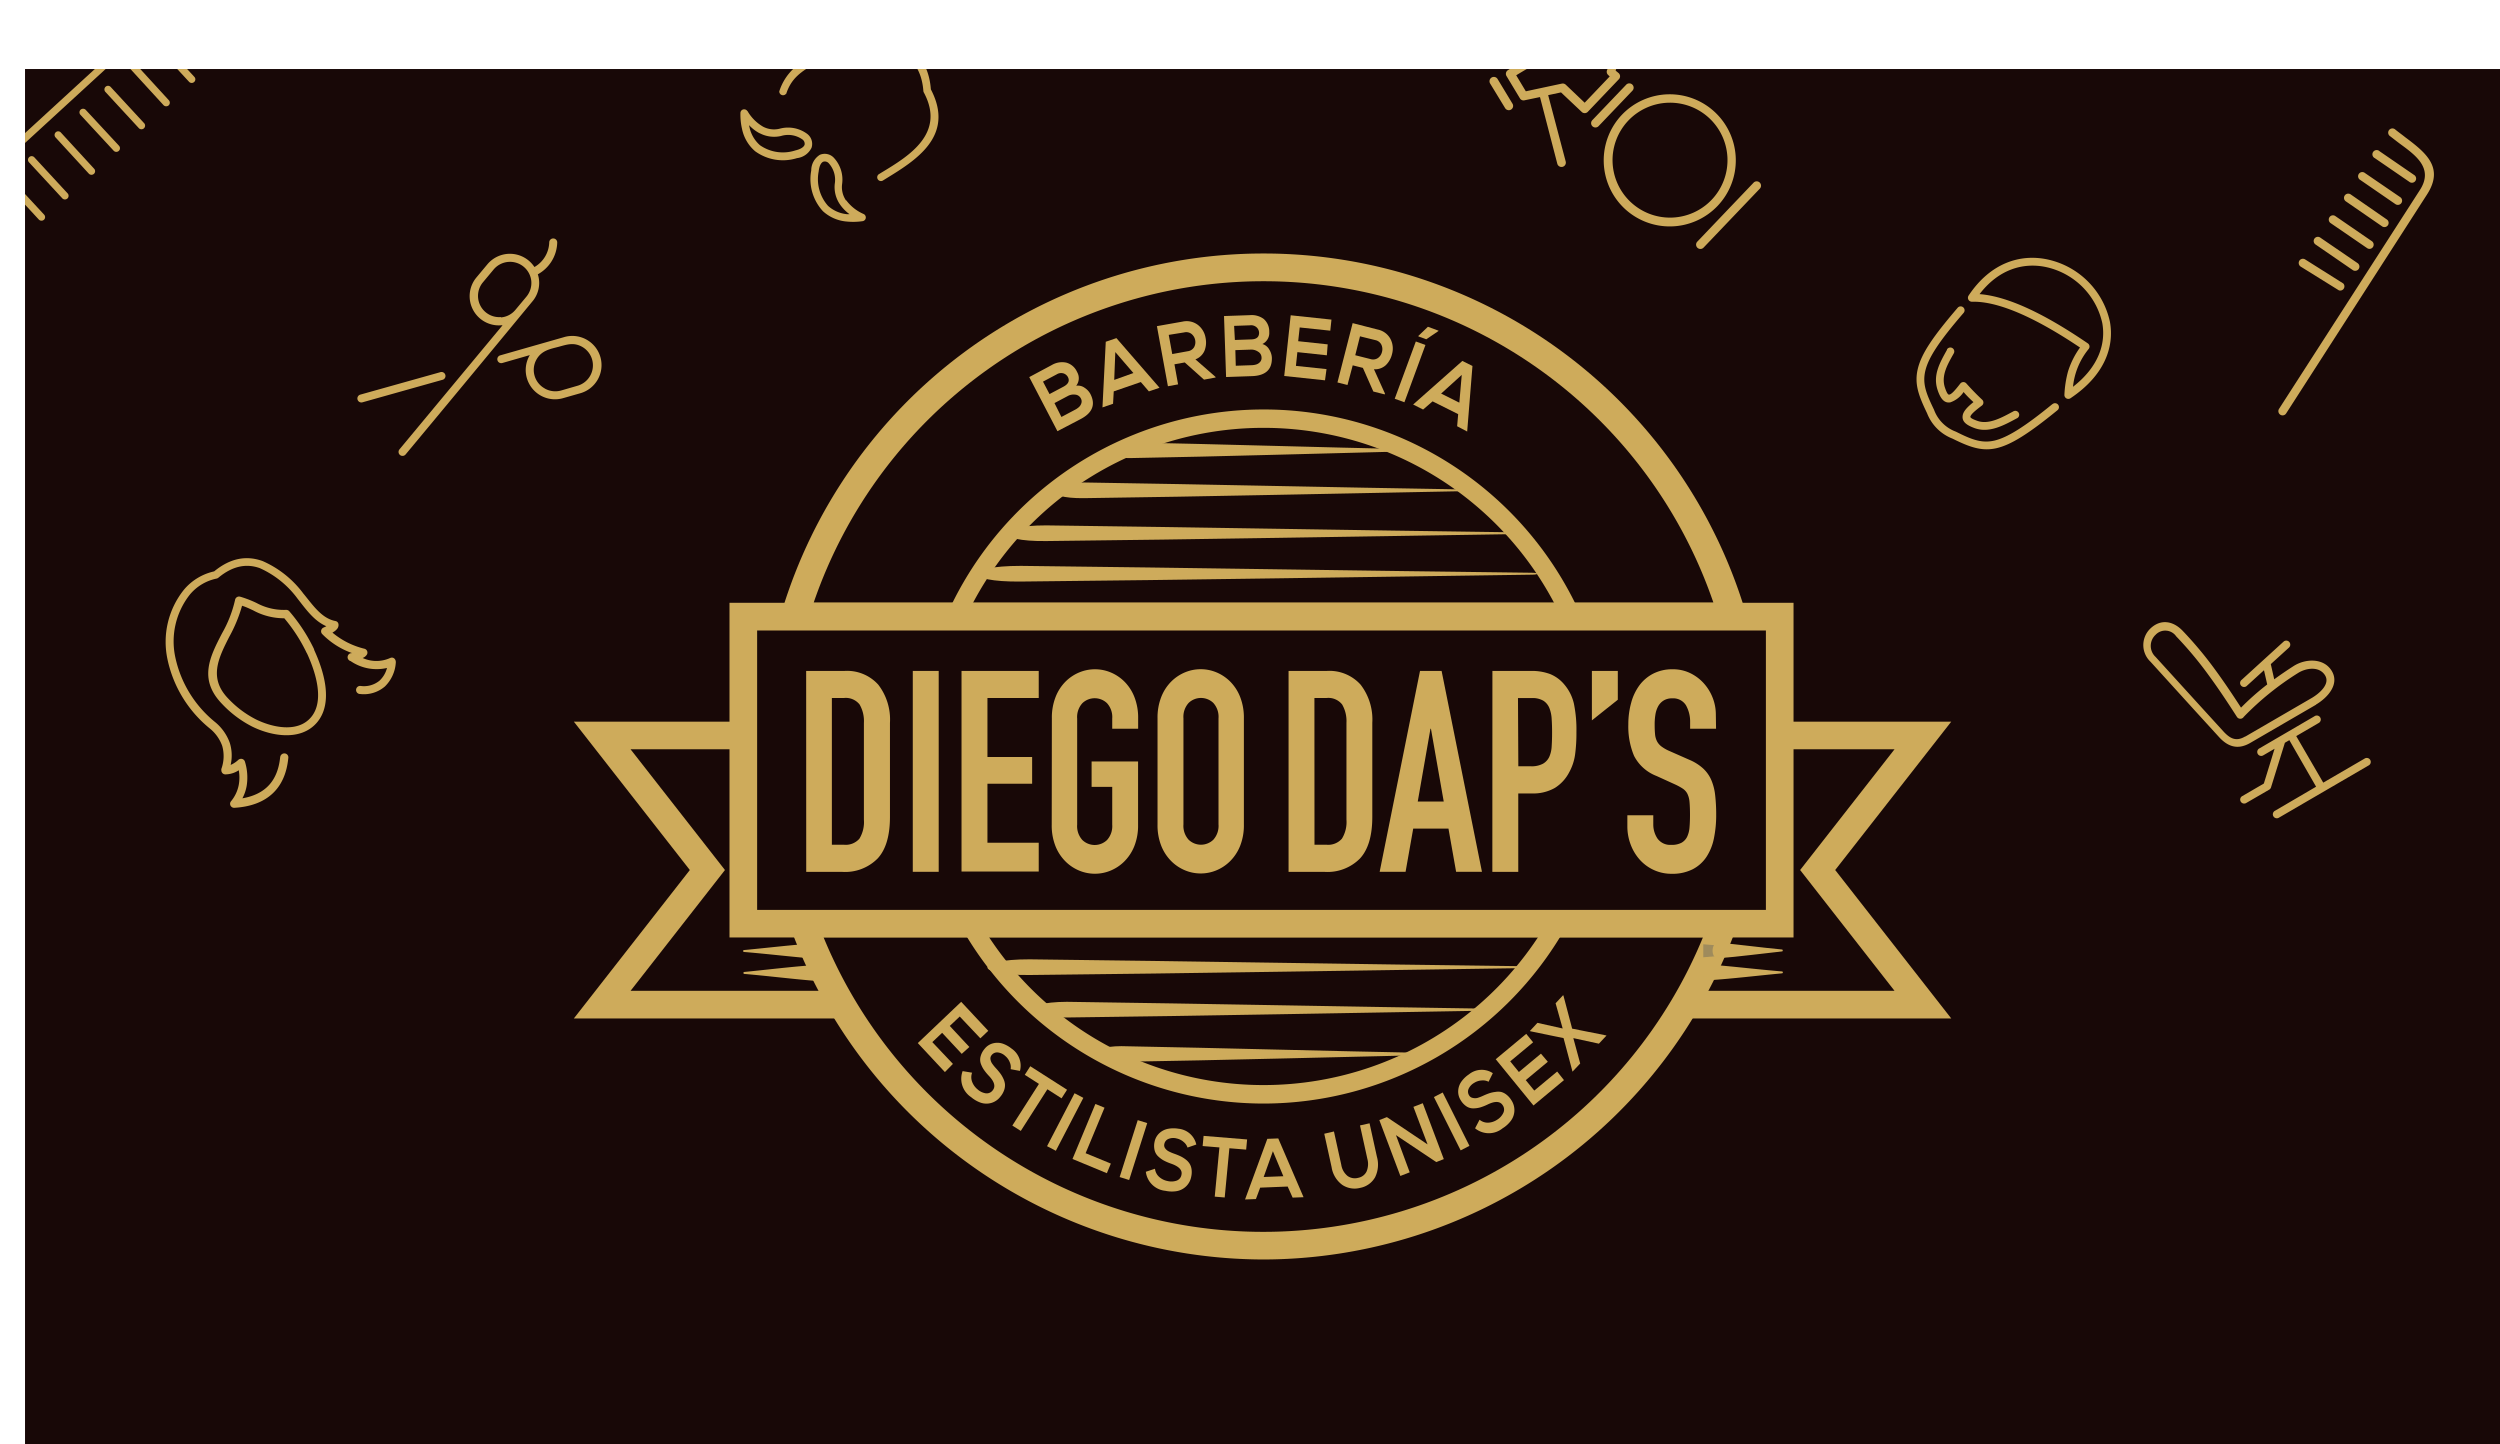 <svg xmlns="http://www.w3.org/2000/svg" xmlns:xlink="http://www.w3.org/1999/xlink" viewBox="0 0 363.64 210.04"><defs><style>.cls-1,.cls-5{fill:none;}.cls-2{fill:#180807;}.cls-3{fill:#ceab5b;}.cls-4{fill:#9f8b5c;}.cls-5{stroke:#080202;stroke-miterlimit:10;}.cls-6{clip-path:url(#clip-path);}</style><clipPath id="clip-path"><rect class="cls-1" x="3.64" y="10.04" width="360" height="200"/></clipPath></defs><title>isologo-daps</title><g id="Capa_2" data-name="Capa 2"><g id="Capa_1-2" data-name="Capa 1"><rect class="cls-2" x="3.64" y="10.04" width="360" height="200"/><polygon class="cls-2" points="107.81 109.03 89.61 108.02 103.77 127.23 89.61 144.41 121.97 145.43 107.81 109.03"/><path class="cls-3" d="M254.68,91.66H112.91l.77-2.59a73.19,73.19,0,0,1,140.23,0Z"/><path class="cls-2" d="M118.36,87.64H249.22a69.17,69.17,0,0,0-130.86,0Z"/><polygon class="cls-2" points="247.34 145.43 276.66 145.43 262.51 126.22 276.66 109.03 244.31 108.02 247.34 145.43"/><path class="cls-3" d="M155.11,52.75a2.41,2.41,0,0,1,1.56,1.36,1.78,1.78,0,0,1-.13,2,1.65,1.65,0,0,1,1.23.3,2.48,2.48,0,0,1,.82.87q1.21,2.32-1.43,3.69l-3.35,1.75-4.1-7.87L153,53.09A2.94,2.94,0,0,1,155.11,52.75Zm-2.45,4.57,2-1.06q1.11-.58.67-1.42a1.11,1.11,0,0,0-.62-.52,1.19,1.19,0,0,0-1,.13l-2,1.06Zm1.73,3.33,2-1.06a2.59,2.59,0,0,0,.55-.38,1.26,1.26,0,0,0,.35-.56.87.87,0,0,0-.07-.69,1,1,0,0,0-.84-.56,1.76,1.76,0,0,0-1,.17l-2,1.06Z"/><path class="cls-3" d="M165.94,55.57,162,56.93l-.1,1.8-1.54.53.48-9.55,1.55-.53,6.27,7.22-1.55.53Zm-3.71-4.36-.16,4.05,2.79-1Z"/><path class="cls-3" d="M176.82,54.91l-1.69.31-2.8-2.5-1.5.27.53,2.92-1.48.27-1.6-8.74,1.86-.33,1.87-.33a2.71,2.71,0,0,1,2.23.48,3,3,0,0,1,1.12,1.9,3.3,3.3,0,0,1-.15,1.84,2.31,2.31,0,0,1-1.33,1.27l2.92,2.55ZM170,48.71l.51,2.79,2.25-.41a1.25,1.25,0,0,0,.93-.59,1.52,1.52,0,0,0,.16-1,1.5,1.5,0,0,0-.53-.92,1.25,1.25,0,0,0-1.07-.23Z"/><path class="cls-3" d="M183.81,46.39a2.4,2.4,0,0,1,.81,1.9,1.78,1.78,0,0,1-1,1.75,1.66,1.66,0,0,1,1,.8A2.48,2.48,0,0,1,185,52q.09,2.61-2.89,2.71l-3.77.13-.3-8.87,3.77-.13A2.94,2.94,0,0,1,183.81,46.39Zm-4.19,3.06,2.3-.08q1.25,0,1.22-1a1.11,1.11,0,0,0-.33-.73,1.19,1.19,0,0,0-1-.32l-2.3.08Zm.13,3.75,2.3-.08a2.61,2.61,0,0,0,.66-.1,1.26,1.26,0,0,0,.56-.35.87.87,0,0,0,.23-.65,1,1,0,0,0-.51-.87,1.76,1.76,0,0,0-1-.3l-2.3.08Z"/><path class="cls-3" d="M192.73,55.32l-5.93-.63.94-8.83,5.93.63-.17,1.61-4.45-.47-.22,2,4.29.46L193,51.68l-4.29-.46-.21,2,4.45.47Z"/><path class="cls-3" d="M201.42,57.37l-1.66-.42-1.52-3.44-1.48-.37L196,56l-1.46-.37L196.75,47l1.83.47,1.84.47a2.71,2.71,0,0,1,1.83,1.36,3,3,0,0,1,.23,2.2,3.3,3.3,0,0,1-.9,1.61,2.32,2.32,0,0,1-1.73.6l1.6,3.53Zm-3.6-8.45-.69,2.75,2.22.56a1.25,1.25,0,0,0,1.09-.16,1.52,1.52,0,0,0,.58-.89,1.5,1.5,0,0,0-.1-1.06,1.25,1.25,0,0,0-.88-.65Z"/><path class="cls-3" d="M202.87,58l3.07-8.33,1.4.51-3.06,8.33Zm6.37-9.9-1.54-.57-1.39,1.33,0,.07,1.15.42,1.77-1.2Z"/><path class="cls-3" d="M212.1,60.24l-3.72-1.86L207,59.57l-1.45-.73,7.16-6.34,1.47.73-.77,9.54L211.95,62Zm.52-5.71-3,2.72,2.65,1.32Z"/><path class="cls-3" d="M137.44,155.94l-3.94-4.22,6.31-6,3.94,4.22-1.15,1.09-3-3.17-1.45,1.37,2.85,3.06-1.11,1-2.85-3.06-1.43,1.35,3,3.17Z"/><path class="cls-3" d="M147,155.52a1.74,1.74,0,0,0-.12-1,2.25,2.25,0,0,0-.67-.93,1.89,1.89,0,0,0-1.12-.51,1,1,0,0,0-.84.38.76.76,0,0,0-.18.62,1.5,1.5,0,0,0,.25.63,6.38,6.38,0,0,0,.56.69,9.56,9.56,0,0,1,.62.74,4.35,4.35,0,0,1,.45.77,2.4,2.4,0,0,1,.23.82,2.15,2.15,0,0,1-.13.86,3,3,0,0,1-.54.93,2.55,2.55,0,0,1-2.84.88,4.36,4.36,0,0,1-1.41-.81,3.21,3.21,0,0,1-1.24-3.79l1.38.23a1.89,1.89,0,0,0,0,1.32,2.6,2.6,0,0,0,.81,1.12,2.32,2.32,0,0,0,1.18.56,1.08,1.08,0,0,0,1-.43q.68-.82-.56-2.12a7.45,7.45,0,0,1-.74-.91,3.94,3.94,0,0,1-.45-.93,1.82,1.82,0,0,1,0-1,2.74,2.74,0,0,1,.57-1.07,2.26,2.26,0,0,1,1.27-.82,2.49,2.49,0,0,1,1.39.06,4.23,4.23,0,0,1,1.25.7,3,3,0,0,1,1.24,3.26Z"/><path class="cls-3" d="M151.12,157.66l-2.06-1.32.8-1.25,5.35,3.42-.8,1.25-2.06-1.32-3.87,6.06-1.23-.78Z"/><path class="cls-3" d="M152.3,166.72l4-7.7,1.28.67-4,7.7Z"/><path class="cls-3" d="M160.66,161.12l-2.75,6.62,3.67,1.51-.58,1.4-5-2.07,3.33-8Z"/><path class="cls-3" d="M162.86,171.21l2.63-8.28,1.38.43-2.63,8.28Z"/><path class="cls-3" d="M172.73,166.92a1.71,1.71,0,0,0-.56-.81,2.22,2.22,0,0,0-1-.51,1.9,1.9,0,0,0-1.23.07,1,1,0,0,0-.58.73.75.75,0,0,0,.12.63,1.47,1.47,0,0,0,.51.44,6.37,6.37,0,0,0,.82.35,9.46,9.46,0,0,1,.89.36,4.29,4.29,0,0,1,.76.47,2.36,2.36,0,0,1,.58.62,2.13,2.13,0,0,1,.28.82,3,3,0,0,1-.05,1.07,2.59,2.59,0,0,1-2.13,2.1,4.38,4.38,0,0,1-1.63-.05,3.16,3.16,0,0,1-2.84-2.77L168,170a1.86,1.86,0,0,0,.6,1.18,2.57,2.57,0,0,0,1.24.61,2.34,2.34,0,0,0,1.31-.06,1.09,1.09,0,0,0,.7-.85q.23-1-1.48-1.61a7.37,7.37,0,0,1-1.08-.46,3.88,3.88,0,0,1-.83-.61,1.8,1.8,0,0,1-.52-.91,2.73,2.73,0,0,1,0-1.21,2.29,2.29,0,0,1,.76-1.31,2.53,2.53,0,0,1,1.27-.59,4.25,4.25,0,0,1,1.44,0,2.94,2.94,0,0,1,2.6,2.3Z"/><path class="cls-3" d="M177.37,166.9l-2.44-.2.14-1.48,6.33.52-.14,1.48-2.44-.2-.68,7.16-1.45-.12Z"/><path class="cls-3" d="M187.3,172.59l-4,.16-.62,1.66-1.58.06,3.24-8.82,1.59-.06,3.68,8.55-1.59.06Zm-2.15-5.14-1.34,3.75,2.86-.11Z"/><path class="cls-3" d="M199.21,163.39l1.07,4.86a4.18,4.18,0,0,1-.27,3,3.16,3.16,0,0,1-2.15,1.53,3.23,3.23,0,0,1-2.6-.42,3.92,3.92,0,0,1-1.57-2.59l-1.07-4.86,1.41-.33,1.07,4.86a2.59,2.59,0,0,0,.91,1.61,1.81,1.81,0,0,0,1.55.27,1.69,1.69,0,0,0,1.22-.93,2.82,2.82,0,0,0,.11-1.83l-1.07-4.86Z"/><path class="cls-3" d="M207.65,166.46,205.59,161l1.36-.53,3.06,8.13-1.1.43-5.86-3.92,2,5.41-1.36.53-3.06-8.13,1.1-.43Z"/><path class="cls-3" d="M212.46,167.33l-3.89-7.76,1.28-.66,3.89,7.76Z"/><path class="cls-3" d="M216.52,157.35a1.71,1.71,0,0,0-1-.19,2.23,2.23,0,0,0-1.09.35,1.9,1.9,0,0,0-.83.91,1,1,0,0,0,.1.92.75.75,0,0,0,.53.36,1.47,1.47,0,0,0,.68,0,6.28,6.28,0,0,0,.83-.32,9.56,9.56,0,0,1,.89-.36,4.29,4.29,0,0,1,.87-.19,2.35,2.35,0,0,1,.85,0,2.12,2.12,0,0,1,.77.39,3,3,0,0,1,.71.8,2.59,2.59,0,0,1-.06,3,4.37,4.37,0,0,1-1.21,1.1,3.16,3.16,0,0,1-4,0l.65-1.25a1.86,1.86,0,0,0,1.25.43,2.58,2.58,0,0,0,1.31-.43,2.34,2.34,0,0,0,.9-1,1.09,1.09,0,0,0-.09-1.1q-.56-.9-2.18-.12a7.39,7.39,0,0,1-1.09.43,3.87,3.87,0,0,1-1,.14,1.79,1.79,0,0,1-1-.29,2.73,2.73,0,0,1-.83-.88,2.3,2.3,0,0,1-.37-1.47,2.54,2.54,0,0,1,.5-1.31,4.23,4.23,0,0,1,1.06-1,2.93,2.93,0,0,1,3.47-.17Z"/><path class="cls-3" d="M227.49,157.11l-4.44,3.69-5.49-6.73,4.44-3.69,1,1.23-3.33,2.77,1.26,1.55,3.21-2.67,1,1.18-3.21,2.67,1.24,1.52,3.33-2.77Z"/><path class="cls-3" d="M226.27,145.93l1.09-1.17.05.05,1.27,4.81,5,1,0,0-1.11,1.19-3.72-.81,1,3.69-1.12,1.19,0,0L227.43,151l-4.84-1-.05-.05,1.09-1.17,3.67.82Z"/><polygon class="cls-3" points="283.82 148.14 244.3 148.14 244.3 144.12 275.57 144.12 261.84 126.55 275.57 108.99 258.83 108.99 258.83 104.97 283.82 104.97 266.94 126.55 283.82 148.14"/><path class="cls-3" d="M183.79,183.2A73.38,73.38,0,0,1,115,135l-1-2.7H253.55l-1,2.7A73.37,73.37,0,0,1,183.79,183.2Zm-64-46.87a69.16,69.16,0,0,0,127.92,0Z"/><path class="cls-3" d="M183.79,160.52A50.6,50.6,0,0,1,139.89,135l-1.14-2h90.08l-1.14,2A50.61,50.61,0,0,1,183.79,160.52Zm-40.36-24.87a47.81,47.81,0,0,0,80.72,0Z"/><path class="cls-3" d="M230.6,91H137l.87-1.9a50.5,50.5,0,0,1,91.89,0Zm-89.4-2.68h85.18a47.81,47.81,0,0,0-85.18,0Z"/><polygon class="cls-4" points="247.75 137.35 259.31 138.29 247.75 139.24 247.75 137.35"/><polygon class="cls-3" points="123.46 148.14 83.47 148.14 100.34 126.55 83.47 104.97 108.45 104.97 108.45 108.99 91.72 108.99 105.45 126.55 91.72 144.12 123.46 144.12 123.46 148.14"/><path class="cls-3" d="M157.72,72.46c18.12-.24,36.25-.67,54.37-1,.8,0,.8-.27,0-.28-18.12-.29-36.25-.72-54.37-1C151.52,70.18,151.5,72.55,157.72,72.46Z"/><path class="cls-3" d="M164.43,66.63c13.69-.24,27.39-.67,41.08-1,.6,0,.6-.27,0-.28-13.69-.29-27.39-.72-41.08-1C159.74,64.35,159.73,66.72,164.43,66.63Z"/><path class="cls-3" d="M148.5,84.59c24.76-.24,49.54-.67,74.3-1,1.09,0,1.09-.27,0-.28-24.76-.29-49.54-.72-74.3-1C140,82.31,140,84.68,148.5,84.59Z"/><path class="cls-3" d="M155.18,148c20.43-.24,40.86-.67,61.29-1,.9,0,.9-.27,0-.28-20.42-.29-40.86-.72-61.29-1C148.19,145.76,148.18,148.13,155.18,148Z"/><path class="cls-3" d="M149.77,141.82c23.87-.24,47.76-.67,71.63-1,1,0,1.05-.27,0-.28-23.87-.29-47.76-.72-71.63-1C141.59,139.53,141.58,141.9,149.77,141.82Z"/><path class="cls-3" d="M249.9,139.39c3.1-.24,6.2-.67,9.31-1,.14,0,.14-.27,0-.28-3.1-.29-6.2-.72-9.31-1C248.84,137.11,248.84,139.48,249.9,139.39Z"/><path class="cls-3" d="M248.65,142.58c3.51-.24,7-.67,10.54-1a.14.14,0,0,0,0-.28c-3.51-.29-7-.72-10.54-1C247.45,140.29,247.45,142.66,248.65,142.58Z"/><path class="cls-3" d="M118.43,140.38c-3.4.24-6.8.67-10.2,1a.15.15,0,0,0,0,.28c3.4.29,6.8.72,10.2,1C119.59,142.66,119.59,140.29,118.43,140.38Z"/><path class="cls-3" d="M118.77,137.19c-3.51.24-7,.67-10.54,1a.14.14,0,0,0,0,.28c3.51.29,7,.72,10.54,1C120,139.48,120,137.11,118.77,137.19Z"/><path class="cls-3" d="M152.17,78.7c22.46-.24,44.93-.67,67.38-1,1,0,1-.27,0-.28-22.46-.29-44.93-.72-67.38-1C144.48,76.42,144.46,78.79,152.17,78.7Z"/><path class="cls-3" d="M163.11,154.45c15-.24,30-.67,45-1,.66,0,.66-.27,0-.28-15-.29-30-.72-45-1C158,152.17,158,154.54,163.11,154.45Z"/><rect class="cls-3" x="106.11" y="87.68" width="154.77" height="48.68"/><rect class="cls-2" x="110.13" y="91.71" width="146.73" height="40.64"/><path class="cls-3" d="M117.26,97.59h5.58a6.1,6.1,0,0,1,4.91,2,8.31,8.31,0,0,1,1.7,5.56v13.67q0,4.11-1.79,6.05a6.64,6.64,0,0,1-5.15,1.95h-5.24ZM121,122.87h1.74A2.64,2.64,0,0,0,125,122a4.63,4.63,0,0,0,.66-2.77V105.14a4.8,4.8,0,0,0-.63-2.67,2.55,2.55,0,0,0-2.29-.94H121Z"/><path class="cls-3" d="M132.77,97.59h3.77v29.22h-3.77Z"/><path class="cls-3" d="M139.86,97.59h11.23v3.94h-7.46v8.58h6.5V114h-6.5v8.58h7.46v4.19H139.86Z"/><path class="cls-3" d="M153,104.48a8.19,8.19,0,0,1,.55-3.12A6.52,6.52,0,0,1,155,99.13a6.19,6.19,0,0,1,2-1.33,5.94,5.94,0,0,1,4.54,0,6.21,6.21,0,0,1,2,1.33,6.53,6.53,0,0,1,1.46,2.24,8.19,8.19,0,0,1,.55,3.12V106h-3.77v-1.48a3,3,0,0,0-.76-2.24,2.59,2.59,0,0,0-3.58,0,3,3,0,0,0-.76,2.24v15.43a3,3,0,0,0,.76,2.24,2.59,2.59,0,0,0,3.58,0,3,3,0,0,0,.76-2.24v-5.5h-3v-3.69h6.76v9.19a8.15,8.15,0,0,1-.55,3.14,6.56,6.56,0,0,1-1.46,2.22,6.18,6.18,0,0,1-2,1.33,5.94,5.94,0,0,1-4.54,0,6.16,6.16,0,0,1-2-1.33,6.55,6.55,0,0,1-1.46-2.22,8.15,8.15,0,0,1-.55-3.14Z"/><path class="cls-3" d="M168.37,104.48a8.19,8.19,0,0,1,.55-3.12,6.52,6.52,0,0,1,1.46-2.24,6.19,6.19,0,0,1,2-1.33,5.94,5.94,0,0,1,4.54,0,6.2,6.2,0,0,1,2,1.33,6.53,6.53,0,0,1,1.46,2.24,8.19,8.19,0,0,1,.55,3.12v15.43a8.15,8.15,0,0,1-.55,3.14,6.56,6.56,0,0,1-1.46,2.22,6.17,6.17,0,0,1-2,1.33,5.94,5.94,0,0,1-4.54,0,6.16,6.16,0,0,1-2-1.33,6.55,6.55,0,0,1-1.46-2.22,8.15,8.15,0,0,1-.55-3.14Zm3.77,15.43a3,3,0,0,0,.76,2.24,2.59,2.59,0,0,0,3.58,0,3,3,0,0,0,.76-2.24V104.48a3,3,0,0,0-.76-2.24,2.59,2.59,0,0,0-3.58,0,3,3,0,0,0-.76,2.24Z"/><path class="cls-3" d="M187.43,97.59H193a6.1,6.1,0,0,1,4.91,2,8.31,8.31,0,0,1,1.7,5.56v13.67q0,4.11-1.79,6.05a6.64,6.64,0,0,1-5.15,1.95h-5.24Zm3.77,25.28h1.74a2.64,2.64,0,0,0,2.25-.88,4.63,4.63,0,0,0,.66-2.77V105.14a4.8,4.8,0,0,0-.63-2.67,2.55,2.55,0,0,0-2.29-.94h-1.74Z"/><path class="cls-3" d="M206.55,97.59h3.14l5.87,29.22H211.8l-1.11-6.28h-5.13l-1.11,6.28h-3.77Zm1.59,8.41h-.07l-1.85,10.59H210Z"/><path class="cls-3" d="M217.08,97.59h5.65a7.63,7.63,0,0,1,2.73.45,5.26,5.26,0,0,1,2.14,1.6,6.5,6.5,0,0,1,1.33,2.69,18.66,18.66,0,0,1,.37,4.17,23.07,23.07,0,0,1-.2,3.3,7.45,7.45,0,0,1-.87,2.57,5.82,5.82,0,0,1-2.07,2.24,6.38,6.38,0,0,1-3.4.8h-1.92v11.41h-3.77Zm3.77,13.87h1.81a3.52,3.52,0,0,0,1.77-.37,2.24,2.24,0,0,0,.92-1,4.27,4.27,0,0,0,.35-1.54q.06-.9.06-2t-.06-1.95a5,5,0,0,0-.33-1.6,2.28,2.28,0,0,0-.87-1.07,3.08,3.08,0,0,0-1.7-.39h-2Z"/><path class="cls-3" d="M231.55,97.59h3.77v4.19l-3.77,3Z"/><path class="cls-3" d="M249.61,106h-3.77v-.94a4.85,4.85,0,0,0-.61-2.48,2.18,2.18,0,0,0-2-1,2.28,2.28,0,0,0-1.27.33,2.31,2.31,0,0,0-.78.84,3.78,3.78,0,0,0-.39,1.19,8.78,8.78,0,0,0-.11,1.42q0,.86.06,1.46a2.8,2.8,0,0,0,.28,1,2.26,2.26,0,0,0,.65.76,5.67,5.67,0,0,0,1.16.66l2.88,1.27a7,7,0,0,1,2,1.25,5,5,0,0,1,1.2,1.68,7.75,7.75,0,0,1,.57,2.22,24.74,24.74,0,0,1,.15,2.85,16.66,16.66,0,0,1-.33,3.43,7.65,7.65,0,0,1-1.09,2.71,5.37,5.37,0,0,1-2,1.79,6.56,6.56,0,0,1-3.07.66,6.18,6.18,0,0,1-4.58-2,6.94,6.94,0,0,1-1.35-2.2,7.47,7.47,0,0,1-.5-2.75v-1.56h3.77v1.31a3.68,3.68,0,0,0,.61,2.07,2.27,2.27,0,0,0,2,.92,3,3,0,0,0,1.5-.31,2,2,0,0,0,.81-.86,3.85,3.85,0,0,0,.35-1.37q.07-.82.07-1.81,0-1.15-.07-1.89a3.26,3.26,0,0,0-.31-1.19,2,2,0,0,0-.66-.74,8.59,8.59,0,0,0-1.13-.62l-2.7-1.23a6.16,6.16,0,0,1-3.27-2.93,11.06,11.06,0,0,1-.83-4.58,11.71,11.71,0,0,1,.41-3.12,7.57,7.57,0,0,1,1.2-2.55,5.84,5.84,0,0,1,2-1.7,6.06,6.06,0,0,1,2.84-.64,5.72,5.72,0,0,1,2.57.57,6.41,6.41,0,0,1,2,1.52,6.85,6.85,0,0,1,1.27,2.11,6.72,6.72,0,0,1,.44,2.4Z"/><path class="cls-3" d="M72.87,46.17a3.05,3.05,0,0,0,2.1-1.1l1.61-1.93a3.12,3.12,0,0,0,.7-2.27,3.11,3.11,0,0,0-5.47-1.68l-1.61,1.93a3.09,3.09,0,0,0,2.68,5Zm4.87-7.33a4.27,4.27,0,0,0,2.15-3.62.58.58,0,0,1,1.16.09,5.44,5.44,0,0,1-2.82,4.59,3.77,3.77,0,0,1,.18.88,4.16,4.16,0,0,1-1,3.1Q68.24,55,59,66.1a.58.58,0,0,1-.82.08.58.58,0,0,1-.08-.81l15-18.06-.13,0a4.25,4.25,0,0,1-3.69-6.93l1.61-1.93a4.27,4.27,0,0,1,6.84.38Zm1.53,17.69a3.12,3.12,0,0,0,2.35.27L84,56.11a3.09,3.09,0,0,0,.66-5.67c-1.23-.68-2.2-.32-3.39,0s-2.49.51-3.24,1.86a3.08,3.08,0,0,0,1.2,4.2ZM77,51.76l.07-.11L73.07,52.8a.57.57,0,0,1-.71-.39.58.58,0,0,1,.4-.72L82,49.05a4.25,4.25,0,1,1,2.34,8.17l-2.42.69A4.26,4.26,0,0,1,77,51.76Zm-13,2.39a.58.58,0,1,1,.31,1.11L52.72,58.52a.58.58,0,0,1-.31-1.12Z"/><path class="cls-3" d="M298.55,58.78a.57.57,0,1,1,.73.88c-4.19,3.42-6.77,5.06-8.92,5.54S286.42,65,284,63.8a6.48,6.48,0,0,1-3.7-3.7c-1.2-2.5-1.88-4.23-1.34-6.47s2.23-4.7,5.8-8.87a.57.57,0,0,1,.86.75c-3.45,4-5.08,6.42-5.56,8.39s.17,3.43,1.26,5.71a5.38,5.38,0,0,0,3.18,3.18c2.19,1.1,3.7,1.73,5.58,1.3s4.41-2,8.45-5.31Zm-10.64-16c5.2.39,11.56,4.3,15.77,7.16a.56.56,0,0,1,.12.83,10.34,10.34,0,0,0-2.27,5.49c3.71-2.88,4.8-6.26,4.26-9.27a10.7,10.7,0,0,0-8.31-8.17c-3.22-.64-6.78.34-9.57,4Zm-1.06,1.11a.62.62,0,0,1-.35-.1.58.58,0,0,1-.16-.79c3.17-4.76,7.47-6.07,11.35-5.29a11.84,11.84,0,0,1,9.21,9.09c.66,3.67-.77,7.78-5.68,11.09a.6.6,0,0,1-.42.13.57.57,0,0,1-.52-.6,15.64,15.64,0,0,1,.52-3.37,12.08,12.08,0,0,1,1.75-3.5c-4-2.68-10.76-6.79-15.7-6.66Zm-3.66,6.95a.57.57,0,0,1,1,.56c-.85,1.52-1.89,3.21-1.28,5,.24.7.42,1,.58,1,.33,0,.86-.59,1.65-1.61a.57.57,0,0,1,.89,0c.76.85,1.45,1.56,2.28,2.34a.56.56,0,0,1-.07.89c-1,.76-1.58,1.27-1.64,1.6,0,.16.3.34,1,.59,1.72.63,3.72-.56,5.21-1.35a.57.57,0,1,1,.53,1c-1.86,1-4,2.19-6.13,1.41-1.3-.48-1.87-1-1.72-1.87.1-.56.62-1.16,1.56-1.91-.51-.48-1-.94-1.43-1.47a3.79,3.79,0,0,1-1.95,1.51c-.83.13-1.38-.46-1.82-1.76-.75-2.17.3-4,1.36-5.9Z"/><path class="cls-3" d="M336.89,114.43,333,107.66l-.65.38-2,6.43a.6.6,0,0,1-.28.39l-3.31,1.92a.58.58,0,1,1-.58-1l3.11-1.81,1.56-5.06-1.61.94a.58.58,0,1,1-.58-1l8-4.67a.58.58,0,1,1,.58,1L334,107.07l3.93,6.77,6-3.49a.58.58,0,1,1,.58,1l-13,7.57a.58.58,0,1,1-.58-1Zm0-11.93-9.66,5.61c-1.8,1-3.24.48-4.55-1l-3.34-3.66-6.54-7.2a3.33,3.33,0,0,1,0-4.84c1.48-1.4,3.26-1.11,4.64.3a54.8,54.8,0,0,1,4.75,5.68c1.33,1.81,2.57,3.67,3.78,5.54a37.5,37.5,0,0,1,3.81-3.37l-.47-2.07-2.46,2.24a.58.58,0,1,1-.78-.85l6.09-5.55a.58.58,0,1,1,.78.87l-2.64,2.4.5,2.21c.91-.67,1.86-1.31,2.82-1.93,1.69-1.08,4.3-1.21,5.49.62,1.3,2-.56,4-2.26,5Zm-10.25,4.61,9.66-5.61c1-.6,2.74-2,1.86-3.32s-2.76-1-3.89-.29a41.74,41.74,0,0,0-7.9,6.38.59.59,0,0,1-1,0c-1.32-2.06-2.67-4.1-4.14-6.1a53.42,53.42,0,0,0-4.69-5.61,1.93,1.93,0,0,0-3-.22,2.19,2.19,0,0,0,0,3.21l6.55,7.2,3.34,3.66c.93,1,1.8,1.49,3.1.74Z"/><path class="cls-3" d="M340.84,41.23a.61.61,0,0,1-.64,1l-5.55-3.45a.63.63,0,0,1-.2-.85.61.61,0,0,1,.84-.2ZM352,27.62c2-3.12-.58-5-2.89-6.69-.51-.38-1-.77-1.51-1.16a.61.61,0,1,1,.78-.95c.46.38,1,.76,1.46,1.13,3,2.25,5.72,4.4,3.19,8.33L332.53,60.14a.61.61,0,0,1-.85.18.62.62,0,0,1-.18-.85Zm-.87-2.18a.61.61,0,1,1-.69,1l-5-3.43a.62.62,0,1,1,.7-1Zm-2,3.24a.61.61,0,0,1,.16.86.62.62,0,0,1-.85.16l-5.13-3.53a.61.61,0,1,1,.69-1Zm-2,3.21a.61.61,0,1,1-.69,1l-5.22-3.6a.61.61,0,0,1-.16-.86.62.62,0,0,1,.85-.16ZM345,35.08a.62.62,0,0,1,.16.85.6.6,0,0,1-.85.16L339,32.45a.62.62,0,0,1-.16-.86.6.6,0,0,1,.85-.16Zm-2.08,3.19a.61.61,0,0,1,.16.86.62.62,0,0,1-.85.16l-5.38-3.7a.61.61,0,1,1,.69-1Z"/><path class="cls-3" d="M40.76,110.12a.6.6,0,0,1,.65-.53.57.57,0,0,1,.53.63c-.44,4.65-3.28,7-7.83,7.28a.59.59,0,0,1-.64-.54.58.58,0,0,1,.14-.42,5.26,5.26,0,0,0,1.12-2.38,6,6,0,0,0,0-2.12,3.63,3.63,0,0,1-1.94.6.58.58,0,0,1-.59-.58.6.6,0,0,1,0-.22,5.46,5.46,0,0,0,.12-3.35,5.79,5.79,0,0,0-1.83-2.55,17.66,17.66,0,0,1-6.12-10,12.14,12.14,0,0,1,2.39-10.17,8,8,0,0,1,4.39-2.66c2.43-2,4.78-2.32,7.05-1.5a14.76,14.76,0,0,1,5.92,4.72c1.29,1.54,2.61,3.61,4.66,4,.53.1.56.69.32,1.06a1.77,1.77,0,0,1-.54.5l-.2.13A11.42,11.42,0,0,0,53,94.36a.58.58,0,0,1,.37.85,1.27,1.27,0,0,1-.62.5,4.85,4.85,0,0,0,4,0c.48-.21.87.19.82.69A5.34,5.34,0,0,1,56,99.84a4.68,4.68,0,0,1-3.6,1.11.59.59,0,1,1,.09-1.17A3.56,3.56,0,0,0,55.21,99a3.79,3.79,0,0,0,1.08-1.84,6.69,6.69,0,0,1-5.29-1A.59.59,0,0,1,51.13,95l.09,0a11.38,11.38,0,0,1-4.31-2.73.59.59,0,0,1,.18-1l.38-.18c-1.82-.79-3-2.51-4.18-4a13.86,13.86,0,0,0-5.5-4.45c-1.9-.68-3.89-.37-6,1.37a.63.63,0,0,1-.29.15,6.84,6.84,0,0,0-3.87,2.31,11,11,0,0,0-2.12,9.18,16.57,16.57,0,0,0,5.74,9.35,6.93,6.93,0,0,1,2.18,3.07,6.19,6.19,0,0,1,.12,3.19l.2-.09a3.89,3.89,0,0,0,.88-.61.61.61,0,0,1,.27-.16.58.58,0,0,1,.73.4,7.76,7.76,0,0,1,.25,3.51,6.13,6.13,0,0,1-.62,1.81c3.41-.6,5.17-2.61,5.5-6.06ZM44.62,95a23.56,23.56,0,0,0-3.27-5.07,9.37,9.37,0,0,1-4.53-1.15c-.52-.24-1-.48-1.61-.67a21.15,21.15,0,0,1-1.88,4.55c-1.55,3.06-3,5.95-.17,8.91a14.77,14.77,0,0,0,4.07,3.07c2.33,1.15,6.05,2,8-.3,2.1-2.46.55-6.88-.59-9.33Zm1.06-.5c1.39,3,2.88,7.71.42,10.6-2.33,2.72-6.55,2-9.41.59a16,16,0,0,1-4.4-3.31c-3.43-3.56-1.78-6.81,0-10.25a17.57,17.57,0,0,0,1.9-4.86.59.59,0,0,1,.74-.48,15.84,15.84,0,0,1,2.39.92,8.34,8.34,0,0,0,4.26,1,.6.6,0,0,1,.5.2,24.86,24.86,0,0,1,3.62,5.55Z"/><path class="cls-5" d="M354.76,175.05"/><rect class="cls-1" x="3.64" y="10.04" width="360" height="200"/><g class="cls-6"><path class="cls-3" d="M24.55,14.57a.53.53,0,0,1,0,.74.54.54,0,0,1-.75,0L19,10.07a.53.53,0,1,1,.78-.71ZM6.41,31.21a.53.53,0,0,1,0,.74.54.54,0,0,1-.75,0L1.35,27.29c-1.89-2-1.79-4.19.26-6.07L17.88,6.29c2.05-1.88,4.2-1.81,6.1.24l4.28,4.64a.52.52,0,0,1,0,.74.53.53,0,0,1-.75,0L23.2,7.25c-1.5-1.62-3-1.68-4.6-.18L2.33,22c-1.63,1.49-1.7,3-.2,4.59ZM9.8,28.09a.53.53,0,1,1-.78.71L4.21,23.6A.53.53,0,1,1,5,22.89Zm3.88-3.56a.52.52,0,0,1,0,.74.53.53,0,0,1-.75,0L8.09,20a.53.53,0,0,1,0-.74.52.52,0,0,1,.75,0Zm3.63-3.33a.53.53,0,1,1-.78.72l-4.82-5.21a.53.53,0,0,1,0-.74.54.54,0,0,1,.75,0Zm3.62-3.32a.53.53,0,1,1-.78.71l-4.81-5.21a.53.53,0,0,1,0-.74.52.52,0,0,1,.75,0Z"/><path class="cls-3" d="M220,15.08a.62.62,0,0,1-.21.86.63.63,0,0,1-.86-.21l-2.18-3.58a.63.63,0,0,1,1.08-.66Zm15.94,1.59a9.61,9.61,0,1,1,.3,13.61,9.63,9.63,0,0,1-.3-13.61Zm.91.87a8.36,8.36,0,1,0,11.84-.29,8.37,8.37,0,0,0-11.84.29Zm-1.39-6.89a.62.62,0,0,1,0,.89l-4.51,4.73a.62.62,0,0,1-.89,0l-3-2.83-1.87.4,2.55,9.65a.63.63,0,0,1-1.22.33L224,14.12l-2.21.46a.61.61,0,0,1-.71-.28l-1.94-3.22a.63.63,0,0,1,.19-.87c1.62-1,3.26-2,4.91-2.8a37,37,0,0,1,4.57-2A28.79,28.79,0,0,0,232.71,4a15.33,15.33,0,0,0,2.92-2,.63.63,0,0,1,1.05.44,15.58,15.58,0,0,1-.47,4A32.32,32.32,0,0,1,235,10.27ZM235,6.21a17,17,0,0,0,.4-2.41,16.5,16.5,0,0,1-2.11,1.3,18.73,18.73,0,0,1-3.58,1.38,34.7,34.7,0,0,0-4.89,2.07c-1.45.73-2.88,1.55-4.28,2.4l1.4,2.33,5.24-1.12a.66.66,0,0,1,.58.17l2.74,2.61,3.64-3.82-.24-.23a.62.62,0,0,1-.13-.72,32.8,32.8,0,0,0,1.24-4Zm-2.46,12.12a.63.63,0,1,1-.91-.87l4.89-5.12a.63.63,0,1,1,.91.87ZM247.81,36a.63.63,0,1,1-.91-.87l8.15-8.54a.63.63,0,1,1,.91.87Z"/><path class="cls-3" d="M123.55,31.14a5.77,5.77,0,0,1-1.36-1.39,4.44,4.44,0,0,1-.77-3,3.59,3.59,0,0,0-.87-3,.76.76,0,0,0-.82-.22c-.31.15-.56.6-.65,1.42a5.84,5.84,0,0,0,1.37,5,4.81,4.81,0,0,0,2.79,1.21l.31,0Zm-9.2-17.52a.55.55,0,0,1-1-.33,7.78,7.78,0,0,1,4-4.64,4.7,4.7,0,0,0-1.88-.3.54.54,0,0,1-.35-1,6.67,6.67,0,0,1,3.71-1.84,11.1,11.1,0,0,0-2.13-2.7.54.54,0,0,1,0-.77.52.52,0,0,1,.34-.16,7.79,7.79,0,0,1,3.35.24,7.28,7.28,0,0,1,.16-1.69A.53.53,0,0,1,121.1,0a.56.56,0,0,1,.32.19,19.44,19.44,0,0,0,6.35,4.12C131.53,6.1,135,7.72,135.4,13c3.58,6.83-2.29,10.38-6.56,13l-.47.29a.55.55,0,0,1-.57-.93l.47-.29c3.92-2.37,9.31-5.64,6.11-11.61a.57.57,0,0,1-.07-.22c-.34-4.7-3.53-6.2-7-7.85a22.92,22.92,0,0,1-5.91-3.59,2.73,2.73,0,0,0,.11,1,.64.64,0,0,1,0,.47.55.55,0,0,1-.7.34,8.79,8.79,0,0,0-2.62-.56,9.57,9.57,0,0,1,1.85,2.87.55.55,0,0,1-.47.78,5.49,5.49,0,0,0-2.76.81l.13,0a5.16,5.16,0,0,1,1.71.74c.46.28.28.77-.13,1-1.94,1.17-3.43,2.08-4.18,4.46Zm-5.63,2.52A6.25,6.25,0,0,0,111,18.43a3.42,3.42,0,0,0,2.37.3,4.67,4.67,0,0,1,4.05.75,1.83,1.83,0,0,1,.63,2A2.69,2.69,0,0,1,115.93,23a6.87,6.87,0,0,1-6.09-1,5.8,5.8,0,0,1-1.9-3.21,9.26,9.26,0,0,1-.24-2.35.54.54,0,0,1,.56-.54.56.56,0,0,1,.45.26Zm1.78,3.25a5.83,5.83,0,0,1-1.55-1.19l.07.31a4.78,4.78,0,0,0,1.53,2.62,5.84,5.84,0,0,0,5.14.75c.81-.19,1.22-.5,1.34-.81a.77.77,0,0,0-.32-.79,3.58,3.58,0,0,0-3.1-.5,4.48,4.48,0,0,1-3.1-.4Zm12.58,9.73a6.26,6.26,0,0,0,2.52,2,.55.55,0,0,1,.33.43.54.54,0,0,1-.46.62,9.46,9.46,0,0,1-2.35.05,5.82,5.82,0,0,1-3.42-1.5,6.87,6.87,0,0,1-1.7-5.92,2.68,2.68,0,0,1,1.25-2.28,1.82,1.82,0,0,1,2,.39,4.65,4.65,0,0,1,1.23,3.93,3.44,3.44,0,0,0,.58,2.32Z"/></g></g></g></svg>